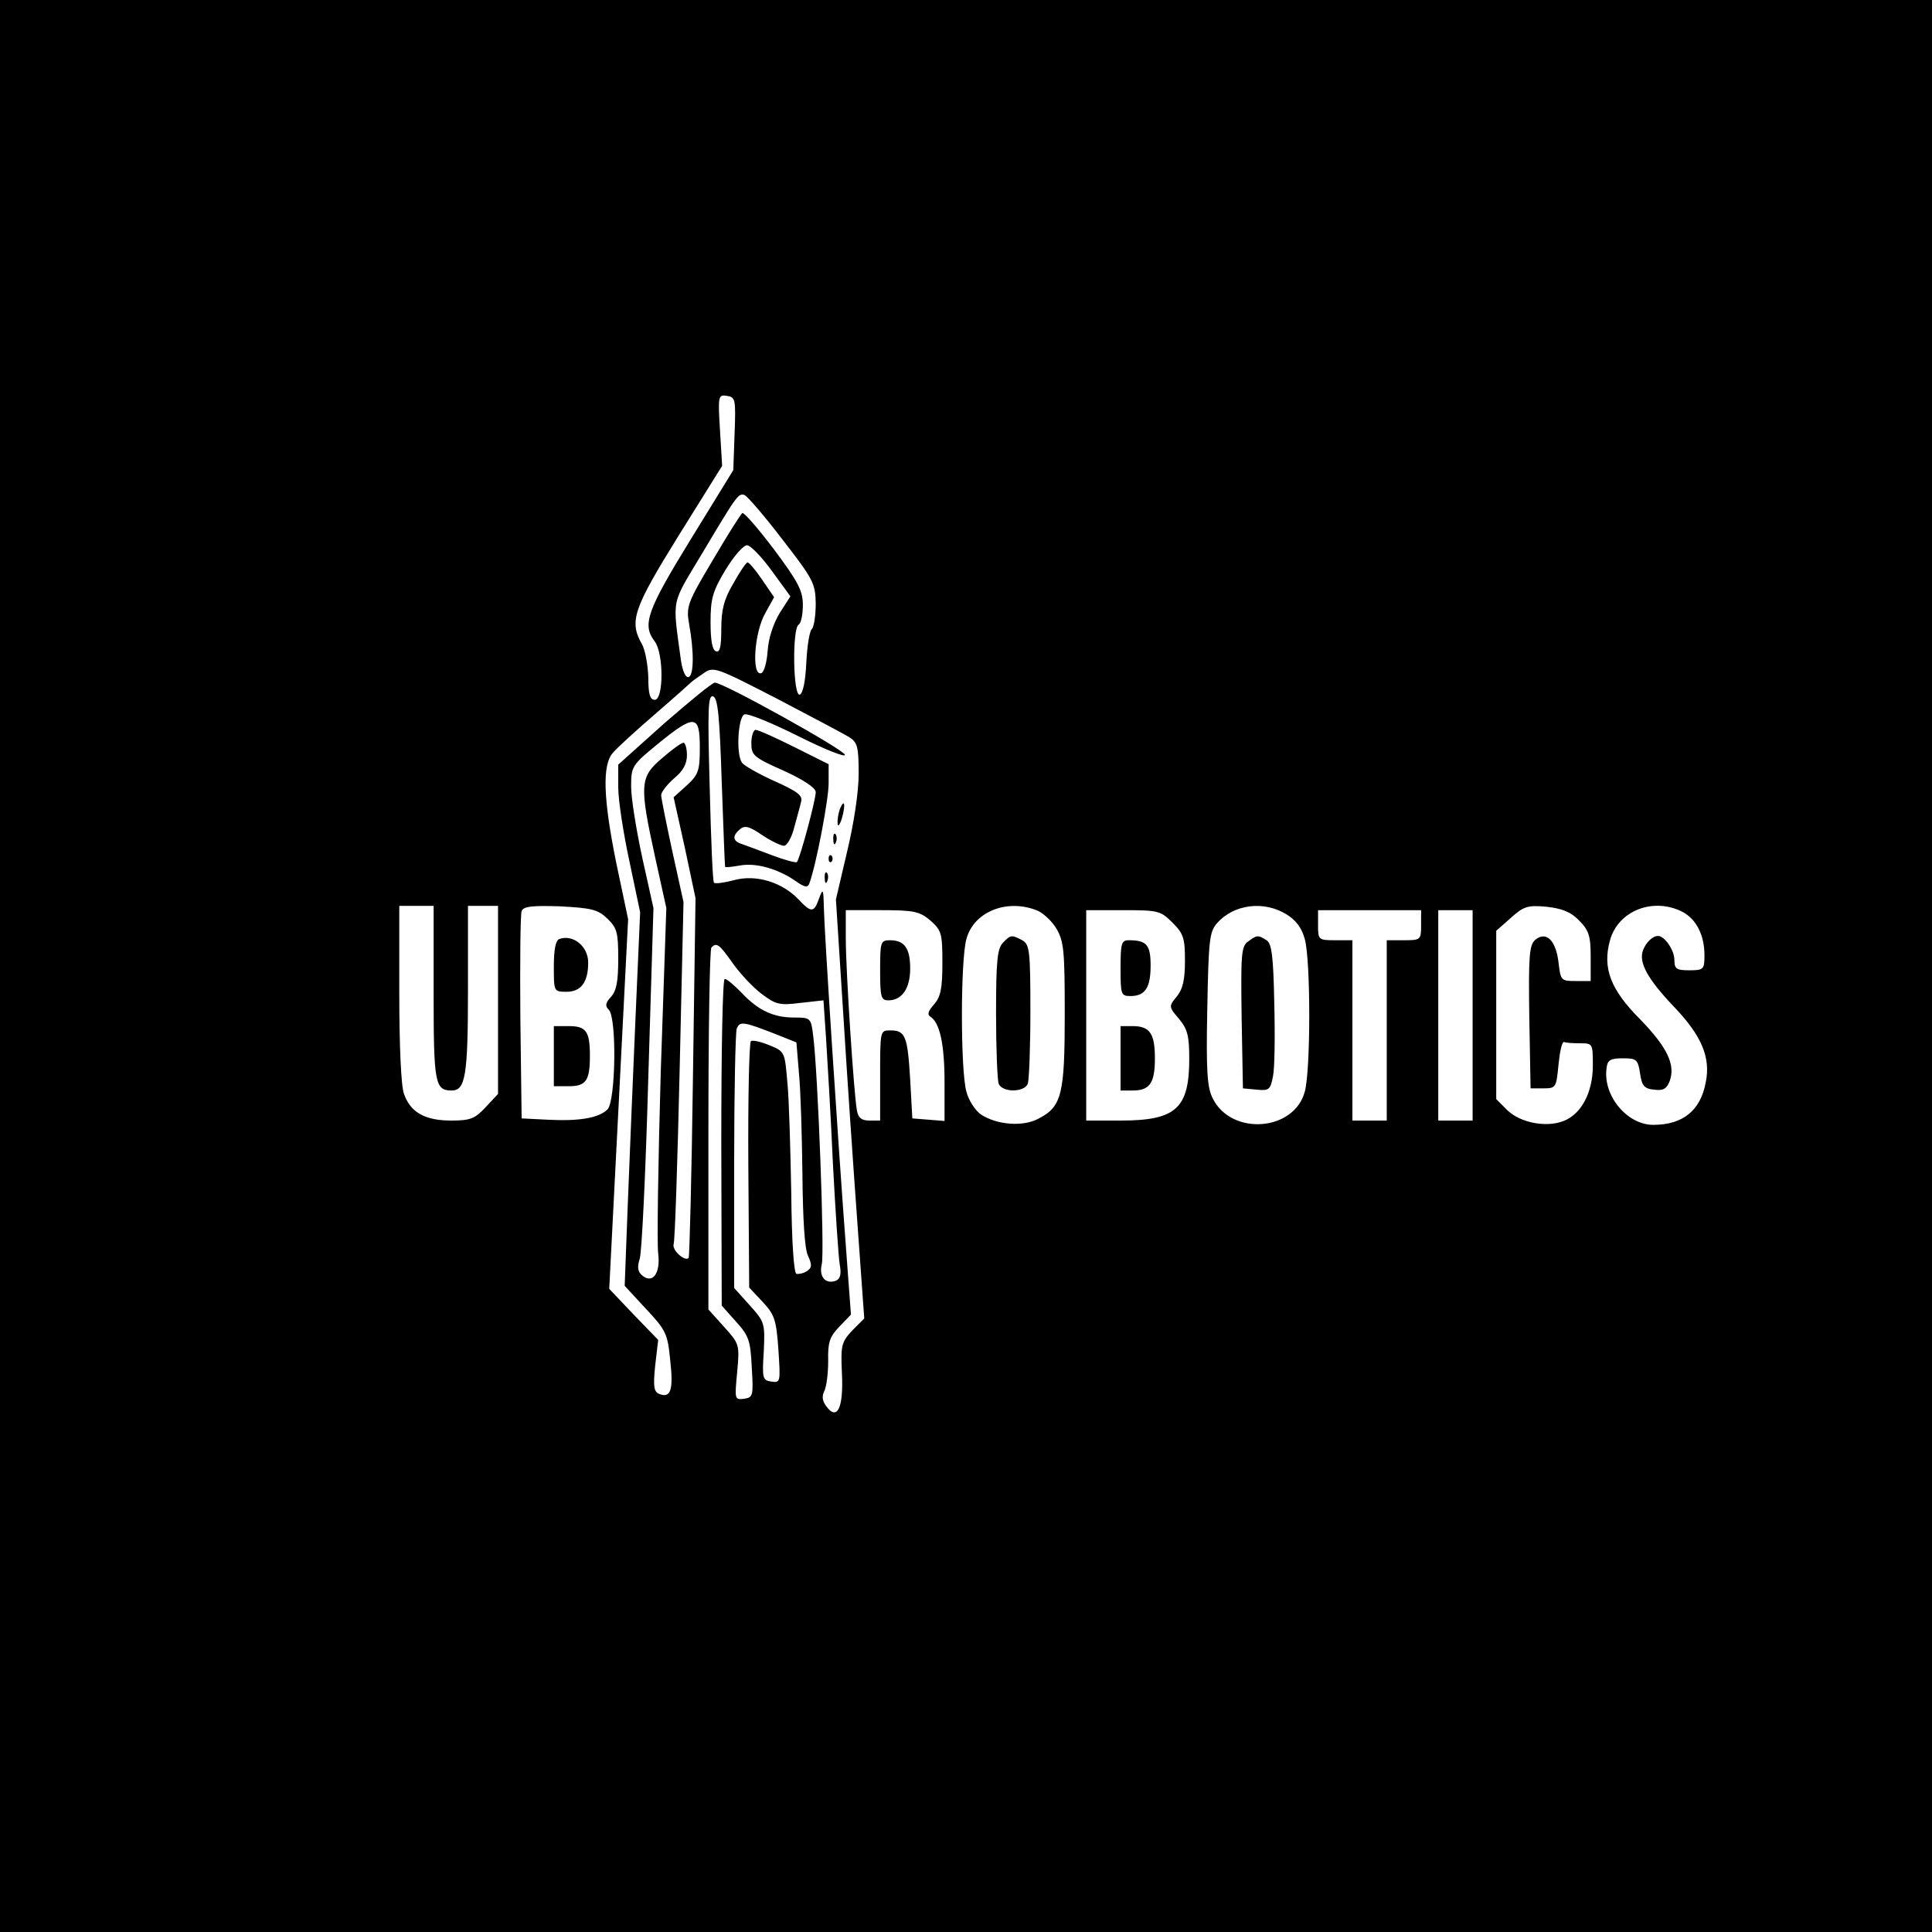 <?xml version="1.0" standalone="no"?>
<!DOCTYPE svg PUBLIC "-//W3C//DTD SVG 20010904//EN"
 "http://www.w3.org/TR/2001/REC-SVG-20010904/DTD/svg10.dtd">
<svg version="1.0" xmlns="http://www.w3.org/2000/svg"
 width="450pt" height="450pt" viewBox="0 0 450 450"
 preserveAspectRatio="xMidYMid meet">
<g transform="translate(0,450) scale(0.1,-0.1)"
fill="#000000" stroke="none">
<path d="M0 2250 l0 -2250 2250 0 2250 0 0 2250 0 2250 -2250 0 -2250 0 0
-2250z m1711 1240 l-3 -85 -99 -161 c-102 -166 -114 -199 -84 -238 21 -28 21
-136 0 -136 -11 0 -15 13 -15 53 -1 28 -7 63 -15 77 -30 53 -20 82 86 253
l101 162 -5 83 c-5 80 -4 83 16 80 20 -3 21 -8 18 -88z m111 -246 c72 -93 77
-102 78 -149 0 -28 -4 -55 -9 -60 -6 -6 -11 -41 -13 -79 -2 -44 -8 -71 -15
-74 -16 -5 -18 153 -3 163 6 3 10 24 10 46 0 33 -11 54 -67 129 -37 49 -70 87
-74 85 -4 -3 -35 -52 -69 -110 -59 -99 -62 -108 -55 -148 12 -66 11 -120 -1
-124 -7 -2 -14 13 -18 39 -20 149 -24 126 50 250 80 134 84 140 98 135 6 -2
46 -48 88 -103z m-24 -74 l43 -59 -25 -39 c-15 -25 -26 -58 -28 -88 -2 -27 -8
-49 -15 -52 -23 -7 -16 95 9 139 l21 38 -28 41 c-15 22 -30 40 -34 40 -3 0
-18 -22 -33 -49 -22 -37 -28 -62 -28 -106 0 -41 -3 -55 -12 -52 -9 2 -13 26
-13 68 0 55 5 72 35 122 19 31 41 57 50 57 8 0 34 -27 58 -60z m180 -387 c19
-12 22 -22 22 -85 0 -43 -11 -115 -27 -182 l-26 -111 17 -265 c9 -146 24 -365
33 -488 l16 -223 -28 -28 c-25 -27 -27 -34 -24 -100 4 -80 -11 -111 -36 -77
-10 13 -11 24 -5 36 5 10 9 41 9 70 -1 43 3 56 26 80 l27 28 -11 148 c-20 265
-51 745 -52 798 -1 46 -2 48 -11 24 -12 -34 -18 -35 -48 -3 -38 40 -99 59
-150 45 -23 -6 -44 -9 -47 -6 -3 2 -7 102 -10 222 -5 183 -4 216 8 212 11 -4
15 -45 20 -199 4 -107 7 -196 8 -198 0 -2 16 0 34 3 37 7 88 -7 130 -36 21
-15 28 -16 32 -6 16 43 45 196 45 233 l0 45 -80 40 c-44 22 -84 40 -90 40 -5
0 -10 -14 -10 -31 0 -28 5 -33 75 -64 46 -21 75 -40 75 -50 0 -18 -37 -156
-44 -163 -3 -2 -29 5 -58 16 -29 11 -61 23 -70 26 -22 7 -23 19 -4 35 11 9 22
6 51 -14 21 -14 44 -25 51 -25 7 0 18 19 24 43 6 23 14 50 16 60 4 14 -9 24
-63 48 -37 17 -71 36 -75 43 -14 20 -9 106 6 112 8 3 64 -20 126 -51 62 -31
110 -50 108 -43 -4 13 -283 168 -303 168 -6 0 -58 -43 -118 -95 l-107 -96 0
-53 c0 -30 12 -107 26 -172 l25 -119 -11 -250 c-6 -137 -14 -333 -18 -435 l-7
-185 49 -53 c47 -50 51 -58 57 -120 8 -70 1 -89 -25 -79 -13 5 -15 17 -10 66
l7 60 -57 59 -57 60 22 430 22 431 -27 128 c-31 152 -34 232 -8 260 9 11 53
51 97 89 44 38 82 72 85 75 3 3 16 12 29 21 23 16 28 14 170 -59 80 -42 156
-82 169 -90z m-348 -24 c0 -54 -3 -63 -30 -88 l-31 -28 26 -117 25 -118 -6
-417 c-3 -229 -8 -418 -10 -421 -9 -9 -39 18 -35 32 3 7 9 189 14 405 l9 392
-26 118 c-14 65 -26 124 -26 131 0 7 14 25 30 39 21 17 30 34 30 54 0 16 -4
29 -8 29 -5 0 -27 -16 -50 -36 -52 -44 -53 -62 -16 -231 l26 -118 -13 -382
c-6 -210 -9 -400 -6 -422 6 -47 -13 -72 -37 -52 -11 9 -12 20 -6 39 5 15 14
205 20 422 l12 395 -26 117 c-14 65 -26 139 -26 166 0 47 2 50 63 100 85 69
97 68 97 -9z m-620 -572 c0 -210 3 -227 42 -227 32 0 38 34 38 234 l0 196 35
0 35 0 0 -219 0 -219 -29 -31 c-25 -27 -36 -31 -80 -31 -61 0 -95 19 -110 62
-7 18 -11 115 -11 234 l0 204 40 0 40 0 0 -203z m404 174 c23 -22 26 -32 26
-94 0 -52 -4 -75 -17 -89 -13 -14 -14 -21 -5 -30 19 -19 16 -213 -3 -232 -20
-20 -66 -28 -140 -24 l-60 3 -3 235 c-1 129 0 241 3 248 4 11 25 13 89 11 73
-4 88 -7 110 -28z m1000 19 c14 -5 35 -24 46 -42 18 -30 20 -51 20 -201 0
-187 -7 -215 -62 -243 -36 -19 -96 -14 -133 10 -13 9 -29 33 -34 53 -14 49
-14 307 0 356 17 63 93 94 163 67z m583 -10 c21 -13 35 -31 42 -57 14 -49 14
-307 0 -356 -25 -92 -170 -103 -214 -16 -13 25 -16 61 -13 209 3 161 5 180 23
200 39 44 109 53 162 20z m681 -14 c22 -22 27 -35 27 -83 l0 -58 -35 0 c-34 0
-35 1 -40 44 -6 51 -29 73 -54 52 -14 -12 -16 -37 -14 -180 l3 -166 30 0 c29
0 30 2 35 55 3 30 8 54 13 53 4 -2 21 -3 37 -3 30 0 30 -1 30 -52 0 -63 -27
-113 -68 -129 -41 -16 -101 -4 -131 25 l-26 26 0 196 0 196 34 30 c30 27 39
30 83 26 36 -4 57 -12 76 -32z m241 20 c32 -17 51 -54 51 -101 0 -33 -2 -35
-35 -35 -30 0 -35 3 -35 24 0 23 -23 56 -38 56 -13 0 -28 -15 -35 -33 -11 -29
11 -68 73 -133 63 -66 85 -117 73 -175 -12 -66 -54 -99 -122 -99 -62 0 -118
69 -109 132 2 19 9 23 38 23 32 0 35 -3 40 -35 4 -29 10 -36 33 -38 21 -3 29
2 36 20 14 38 -6 79 -68 143 -70 70 -89 120 -71 185 19 69 101 101 169 66z
m-1752 -20 c26 -23 28 -30 28 -99 0 -60 -4 -79 -20 -97 -13 -15 -16 -23 -8
-28 22 -14 33 -64 33 -153 l0 -90 -37 3 -38 3 -5 90 c-6 101 -11 115 -46 115
-24 0 -24 0 -24 -105 l0 -105 -25 0 c-18 0 -26 6 -29 23 -7 36 -26 326 -26
400 l0 67 84 0 c75 0 88 -3 113 -24z m564 -5 c26 -26 29 -37 29 -89 0 -44 -5
-66 -19 -83 -19 -23 -19 -24 5 -52 20 -24 24 -40 24 -93 0 -116 -31 -144 -160
-144 l-80 0 0 245 0 245 86 0 c81 0 87 -1 115 -29z m579 -6 c0 -34 -1 -35 -40
-35 l-40 0 0 -210 0 -210 -40 0 -40 0 0 210 0 210 -40 0 c-39 0 -40 1 -40 35
l0 35 120 0 120 0 0 -35z m120 -210 l0 -245 -40 0 -40 0 0 245 0 245 40 0 40
0 0 -245z m-1723 121 c17 -24 47 -56 67 -71 33 -25 42 -27 90 -21 l54 6 6 -88
c3 -48 11 -179 16 -292 6 -113 13 -219 16 -236 4 -22 1 -33 -9 -37 -24 -9 -40
9 -33 38 7 26 -9 449 -20 533 -5 41 -6 42 -45 42 -48 0 -84 17 -123 59 -17 17
-33 31 -38 31 -5 0 -8 -171 -8 -381 l1 -380 33 -37 c30 -33 34 -44 37 -107 4
-66 3 -70 -18 -73 -22 -3 -22 -1 -16 62 6 65 5 66 -31 106 l-36 40 0 418 c0
230 3 422 7 425 12 13 19 7 50 -37z m103 -166 l45 -18 6 -73 c4 -41 7 -147 8
-236 1 -101 5 -172 13 -188 10 -22 9 -28 -3 -36 -8 -5 -18 -7 -24 -6 -6 2 -11
76 -12 188 -2 101 -5 217 -9 257 -6 71 -6 73 -41 87 -19 8 -39 13 -44 10 -4
-3 -7 -133 -6 -290 l2 -284 31 -33 c28 -30 32 -41 37 -111 5 -76 5 -78 -16
-75 -21 3 -22 7 -18 71 3 65 2 68 -33 107 l-36 40 0 294 c0 162 3 302 6 310 7
18 15 17 94 -14z"/>
<path d="M1956 2615 c-3 -9 -6 -24 -5 -33 0 -9 5 -4 10 12 9 32 6 48 -5 21z"/>
<path d="M1941 2544 c0 -11 3 -14 6 -6 3 7 2 16 -1 19 -3 4 -6 -2 -5 -13z"/>
<path d="M1930 2500 c0 -7 3 -10 7 -7 3 4 3 10 0 14 -4 3 -7 0 -7 -7z"/>
<path d="M1921 2454 c0 -11 3 -14 6 -6 3 7 2 16 -1 19 -3 4 -6 -2 -5 -13z"/>
<path d="M1303 2313 c-9 -3 -13 -25 -13 -64 0 -59 0 -59 30 -59 33 0 50 22 50
68 0 38 -35 66 -67 55z"/>
<path d="M1290 2040 l0 -70 35 0 c40 0 49 13 49 71 0 57 -9 69 -49 69 l-35 0
0 -70z"/>
<path d="M2336 2304 c-13 -13 -16 -42 -16 -164 0 -82 3 -155 6 -164 8 -21 60
-21 68 0 3 9 6 85 6 169 0 142 -2 155 -19 165 -25 13 -27 13 -45 -6z"/>
<path d="M2907 2307 c-16 -11 -17 -31 -15 -177 l3 -165 32 -3 c29 -3 32 0 38
31 4 18 5 95 3 171 -2 108 -6 139 -18 146 -20 13 -23 12 -43 -3z"/>
<path d="M2050 2240 c0 -62 2 -70 19 -70 32 0 51 28 51 74 0 47 -13 66 -47 66
-22 0 -23 -4 -23 -70z"/>
<path d="M2610 2245 c0 -61 1 -65 23 -65 34 0 47 19 47 71 0 48 -9 59 -51 59
-17 0 -19 -8 -19 -65z"/>
<path d="M2610 2035 l0 -75 28 0 c40 0 52 17 52 75 0 58 -12 75 -52 75 l-28 0
0 -75z"/>
</g>
</svg>
